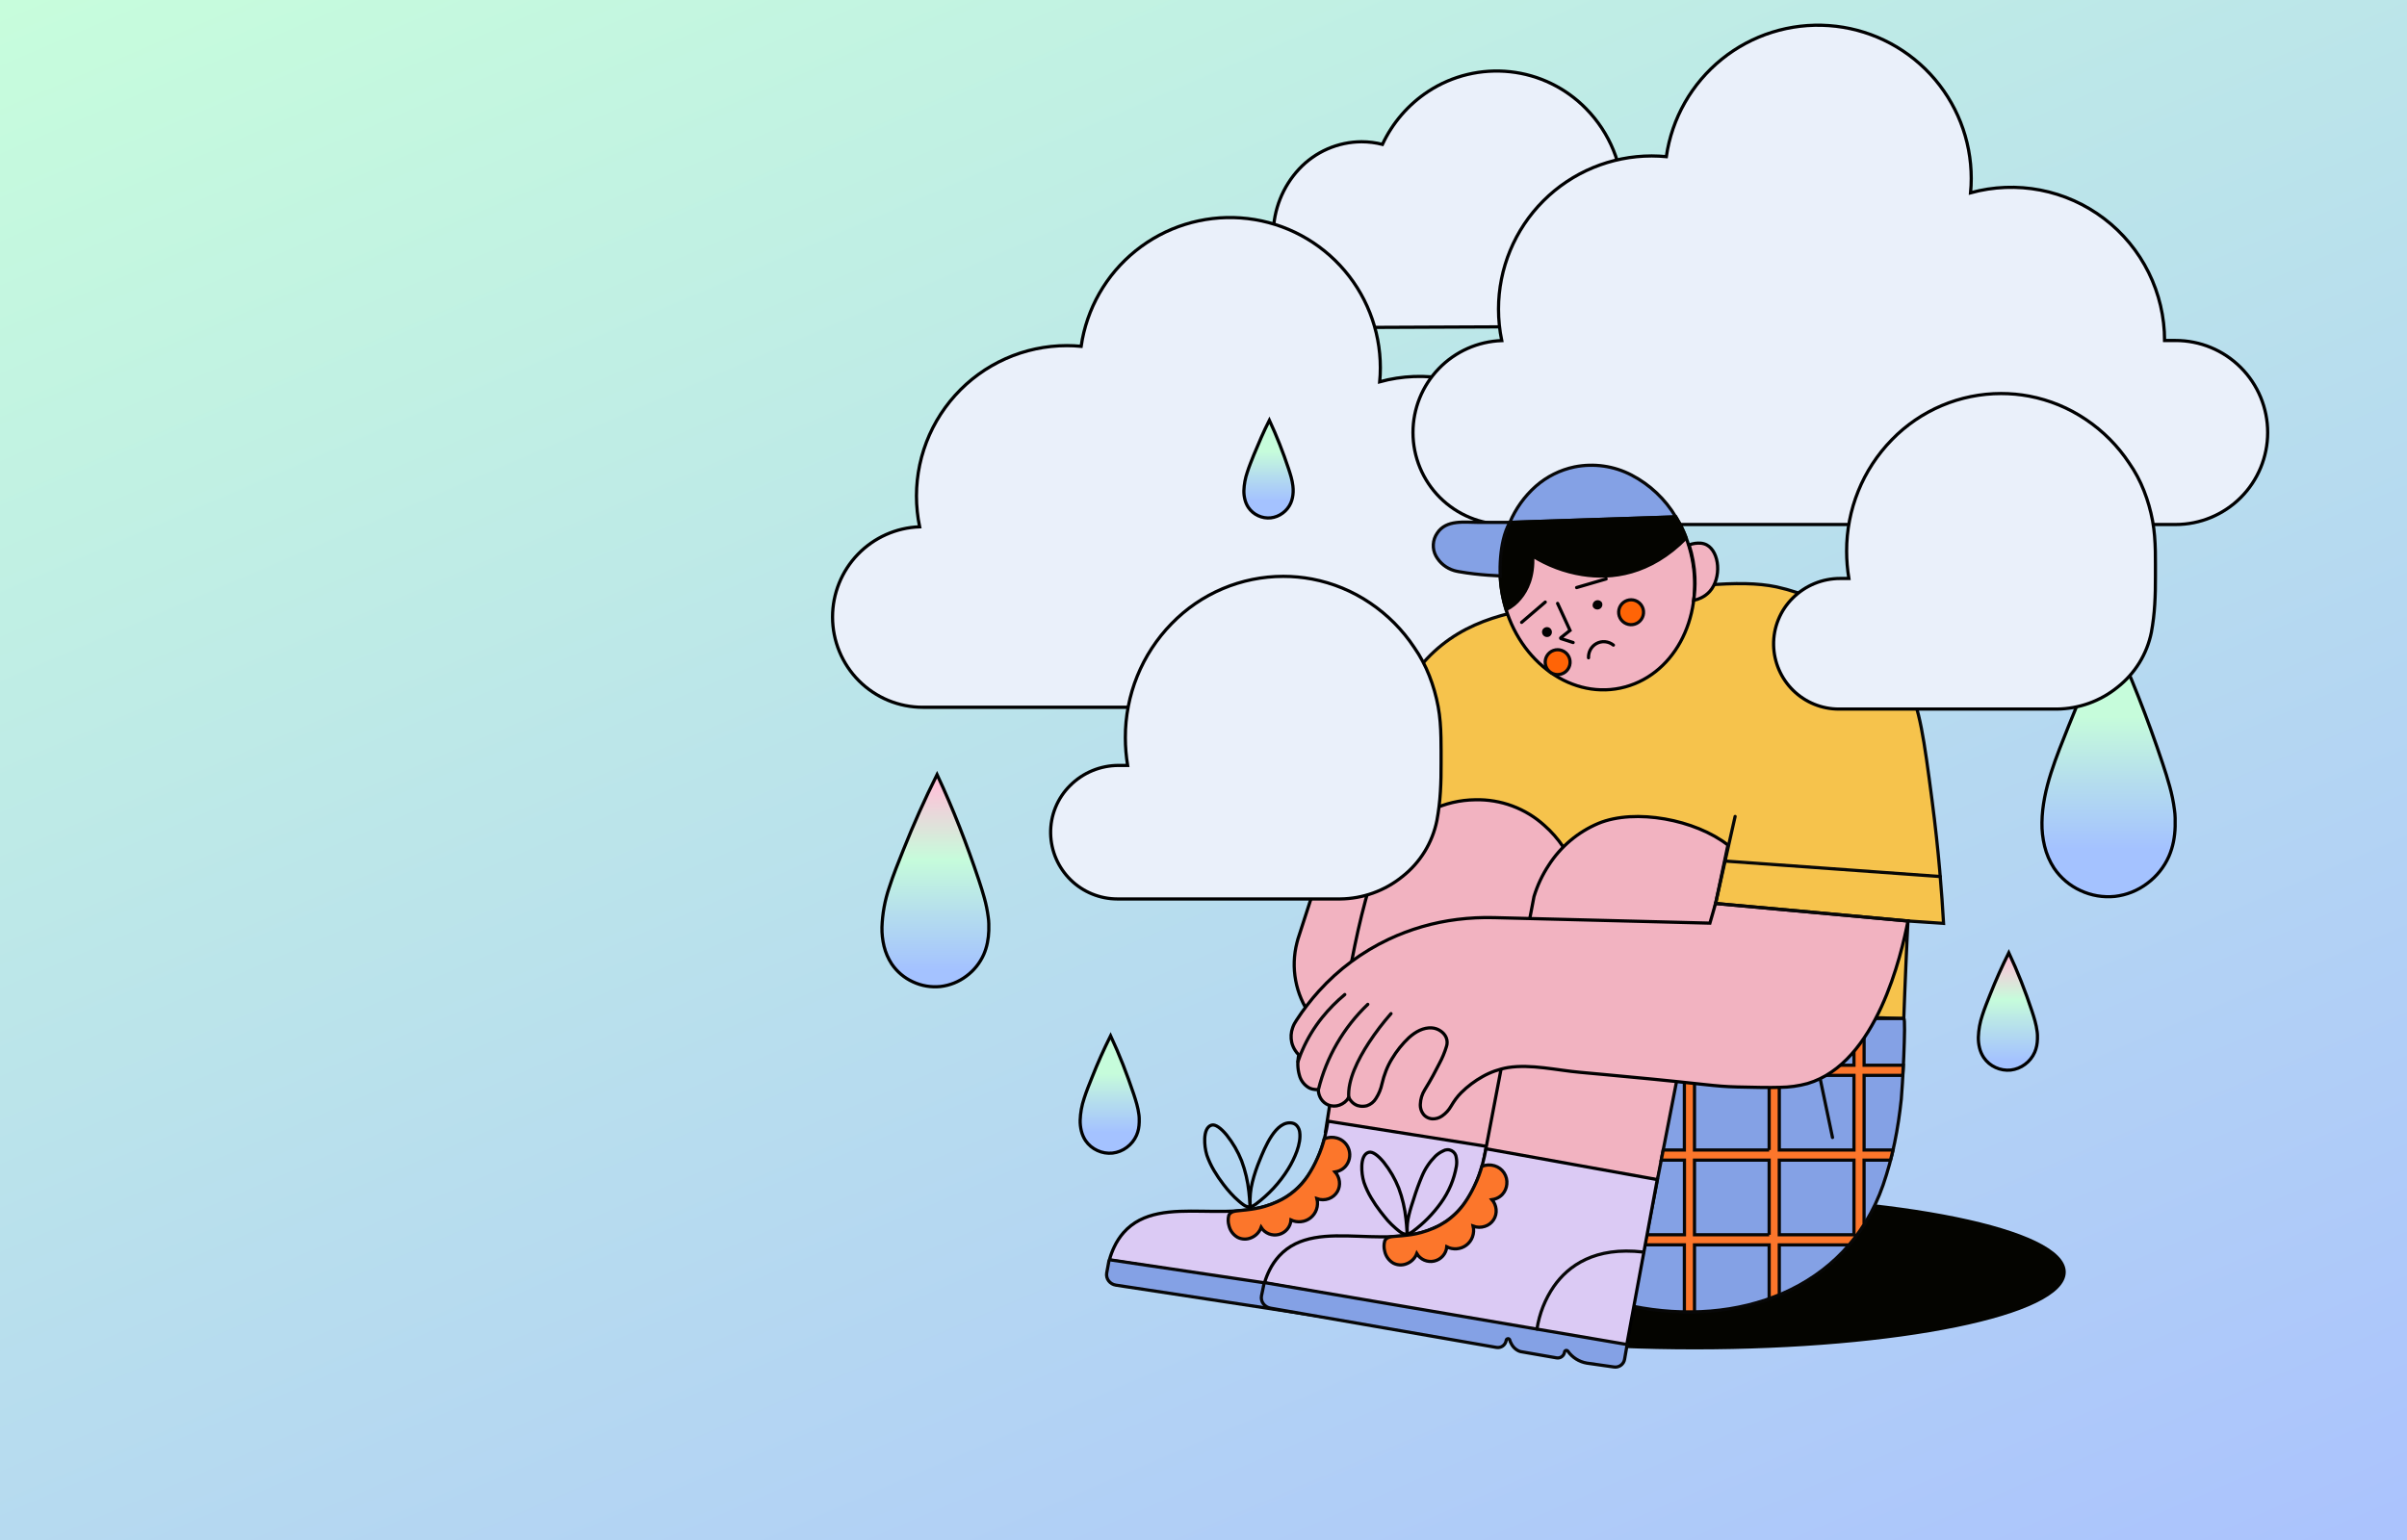 <svg viewBox="0 0 375 240" fill="none" xmlns="http://www.w3.org/2000/svg">
<rect x="0" y="0" width="375" height="240" fill="#333333" stroke="none"/>
<g clip-path="url(#clip0_484_6956)">
<rect width="375" height="240" fill="url(#paint0_linear_484_6956)"/>
<path d="M338.878 128.814C338.878 128.37 338.878 127.925 338.878 127.481C338.878 127.036 338.818 126.594 338.765 126.166C338.605 124.936 338.356 123.72 338.021 122.526C337.7 121.332 337.319 120.159 336.93 118.981C335.767 115.493 334.514 112.038 333.169 108.616C331.824 105.193 330.373 101.816 328.816 98.482C327.62 100.87 326.481 103.285 325.397 105.725C324.314 108.166 323.279 110.628 322.294 113.11C321.355 115.493 320.329 117.955 319.532 120.474C318.735 122.994 318.162 125.564 318.128 128.165C318.104 129.416 318.243 130.665 318.541 131.881C318.834 133.096 319.332 134.252 320.014 135.3C321.042 136.823 322.472 138.032 324.145 138.792C325.811 139.572 327.657 139.885 329.487 139.7C331.312 139.487 333.048 138.792 334.515 137.685C335.995 136.593 337.165 135.133 337.908 133.451C338.221 132.724 338.457 131.967 338.613 131.192C338.77 130.408 338.859 129.613 338.878 128.814Z" fill="url(#paint1_linear_484_6956)" stroke="black" stroke-width="0.5" stroke-miterlimit="10" stroke-linecap="round"/>
<path d="M321.586 198.246C321.586 201.505 315.143 204.453 304.725 206.589C294.308 208.724 279.916 210.042 264.021 210.042C248.125 210.042 233.734 208.727 223.316 206.589C212.899 204.45 206.455 201.505 206.455 198.246C206.455 194.988 212.899 192.039 223.316 189.907C233.734 187.774 248.125 186.451 264.021 186.451C279.916 186.451 294.308 187.766 304.725 189.907C315.143 192.047 321.586 194.99 321.586 198.246Z" fill="#040400" stroke="#040400" stroke-width="0.5" stroke-miterlimit="10"/>
<path d="M252.856 31.055C252.87 25.768 250.797 20.689 247.089 16.921C243.936 13.697 239.761 11.668 235.279 11.181C230.796 10.694 226.283 11.778 222.511 14.249C219.415 16.285 216.946 19.141 215.379 22.499C214.854 22.366 214.322 22.265 213.785 22.197C213.237 22.127 212.686 22.092 212.133 22.091C210.308 22.098 208.503 22.477 206.83 23.206C205.157 23.935 203.65 24.999 202.402 26.331C199.837 29.082 198.398 32.697 198.371 36.458C198.344 40.22 199.73 43.854 202.255 46.642C203.456 47.964 204.909 49.033 206.527 49.786C208.146 50.54 209.899 50.964 211.684 51.032L223.408 50.982L235.135 50.932C239.988 50.436 244.48 48.142 247.728 44.502C251.04 40.807 252.867 36.017 252.856 31.055Z" fill="#EAF0FA" stroke="black" stroke-width="0.5" stroke-miterlimit="10" stroke-linecap="round"/>
<path d="M246.302 82.089H244.603C244.601 78.483 243.766 74.925 242.164 71.693C240.561 68.462 238.235 65.644 235.366 63.458C232.497 61.272 229.162 59.778 225.621 59.092C222.08 58.405 218.428 58.545 214.95 59.5C214.982 59.14 215.008 58.777 215.026 58.414C215.045 58.051 215.053 57.68 215.053 57.312C215.048 51.392 212.802 45.693 208.766 41.361C204.731 37.029 199.204 34.385 193.299 33.962C187.394 33.539 181.547 35.367 176.935 39.08C172.323 42.792 169.287 48.113 168.439 53.972C168.07 53.935 167.7 53.909 167.329 53.891C166.958 53.872 166.582 53.864 166.206 53.864C162.924 53.866 159.679 54.557 156.681 55.893C153.683 57.228 150.999 59.178 148.803 61.617C146.606 64.055 144.947 66.928 143.931 70.049C142.915 73.169 142.566 76.469 142.907 79.733C142.987 80.528 143.11 81.318 143.275 82.1C139.633 82.229 136.183 83.767 133.652 86.389C131.122 89.011 129.707 92.513 129.707 96.157C129.706 98.005 130.07 99.834 130.777 101.541C131.484 103.248 132.52 104.799 133.826 106.106C135.133 107.412 136.684 108.448 138.39 109.155C140.097 109.862 141.927 110.225 143.774 110.225H246.302C250.033 110.224 253.611 108.742 256.249 106.104C258.887 103.466 260.37 99.888 260.37 96.157C260.371 94.31 260.007 92.48 259.3 90.773C258.593 89.066 257.557 87.515 256.251 86.209C254.944 84.903 253.393 83.866 251.686 83.16C249.979 82.453 248.15 82.089 246.302 82.089Z" fill="#EAF0FA" stroke="black" stroke-width="0.5" stroke-miterlimit="10" stroke-linecap="round"/>
<path d="M338.957 53.065H337.232C337.23 49.388 336.38 45.761 334.747 42.467C333.114 39.173 330.742 36.3 327.817 34.073C324.892 31.845 321.492 30.323 317.882 29.625C314.273 28.927 310.55 29.071 307.005 30.047C307.04 29.679 307.066 29.311 307.084 28.94C307.103 28.569 307.111 28.193 307.111 27.817C307.115 21.778 304.83 15.963 300.717 11.541C296.604 7.12 290.968 4.422 284.945 3.99C278.922 3.558 272.959 5.425 268.258 9.214C263.556 13.003 260.465 18.434 259.608 24.411C259.231 24.377 258.855 24.351 258.477 24.332C258.098 24.314 257.717 24.303 257.333 24.303C251.001 24.303 244.929 26.818 240.452 31.295C235.975 35.772 233.46 41.844 233.46 48.176C233.46 49.823 233.629 51.466 233.965 53.078C230.253 53.209 226.737 54.776 224.157 57.448C221.578 60.12 220.136 63.689 220.136 67.404C220.137 71.206 221.648 74.852 224.336 77.54C227.025 80.228 230.671 81.739 234.473 81.74H338.957C342.759 81.74 346.406 80.229 349.094 77.541C351.783 74.852 353.293 71.206 353.293 67.404C353.294 65.521 352.923 63.656 352.203 61.917C351.483 60.177 350.427 58.596 349.095 57.265C347.764 55.933 346.184 54.877 344.444 54.156C342.705 53.436 340.84 53.065 338.957 53.065Z" fill="#EAF0FA" stroke="black" stroke-width="0.5" stroke-miterlimit="10" stroke-linecap="round"/>
<path d="M302.798 143.905C302.669 141.643 302.482 138.848 302.198 135.618C301.914 132.388 301.527 128.719 301.004 124.706C300.378 119.914 299.897 116.29 299.331 113.434C298.766 110.578 298.116 108.437 297.154 106.627C295.113 102.777 292.038 99.408 288.475 96.791C284.991 94.211 281.002 92.395 276.768 91.463C273.852 90.853 270.393 90.819 265.696 91.2C260.999 91.581 255.063 92.42 247.189 93.528L245.787 93.727L244.39 93.93C240.204 94.553 236.195 95.137 232.477 96.365C228.758 97.593 225.32 99.477 222.301 102.669C220.767 104.285 219.395 106.047 218.204 107.929C216.873 109.999 215.476 112.542 213.701 116.024C212.165 119.044 210.613 122.573 209.448 125.348C208.283 128.122 207.497 130.145 207.497 130.148L213.041 131.255L229.255 134.498L225.694 145.509L222.135 156.524L259.368 157.631L296.601 158.733C296.652 157.32 296.706 155.901 296.762 154.478C296.818 153.054 296.877 151.628 296.94 150.199C296.988 149.082 297.037 147.968 297.088 146.856C297.139 145.744 297.192 144.636 297.248 143.532L300.023 143.716L302.798 143.905Z" fill="#F6C34C" stroke="#070707" stroke-width="0.5" stroke-miterlimit="10" stroke-linecap="round"/>
<path d="M207.491 130.142L218.372 132.317L229.249 134.492L228.613 136.596L227.974 138.7L247.173 141.27L266.372 143.842V169.295L240.251 166.665L214.13 164.035C212.148 163.838 210.233 163.217 208.513 162.214C206.793 161.212 205.309 159.85 204.162 158.223C203.009 156.605 202.224 154.754 201.86 152.801C201.497 150.848 201.564 148.838 202.058 146.914C202.079 146.823 202.103 146.735 202.129 146.651C202.153 146.559 202.176 146.464 202.202 146.372L204.832 138.256L207.491 130.142Z" fill="#F2B3C1" stroke="black" stroke-width="0.5" stroke-miterlimit="10" stroke-linecap="round"/>
<path d="M206.521 176.336L218.816 178.703L231.109 181.07L237.337 156.545L243.562 132.017C242.728 130.765 241.732 129.627 240.601 128.635C237.66 125.971 233.808 124.541 229.841 124.64C227.473 124.666 225.139 125.21 223.003 126.234C220.502 127.459 218.328 129.262 216.662 131.494C215.211 133.424 214.114 135.597 213.422 137.911C211.555 144.176 210.356 150.591 209.359 157.034C208.362 163.478 207.573 169.95 206.521 176.336Z" fill="#F2B3C1" stroke="black" stroke-width="0.5" stroke-miterlimit="10" stroke-linecap="round"/>
<path d="M261.083 80.548L248.154 80.974L235.225 81.411C234.468 83.167 233.987 85.031 233.799 86.934C233.601 88.973 233.713 91.03 234.131 93.036C235.112 97.799 237.65 101.767 240.969 104.345C244.288 106.922 248.359 108.084 252.428 107.238C256.496 106.391 259.792 103.708 261.804 100.037C263.816 96.365 264.583 91.715 263.602 86.955C263.364 85.8 263.028 84.668 262.598 83.57C262.18 82.522 261.673 81.511 261.083 80.548Z" fill="#F2B3C1" stroke="black" stroke-width="0.5" stroke-miterlimit="10" stroke-linecap="round"/>
<path d="M206.889 174.734L220.278 176.856L233.67 178.984L231.548 192.021L229.426 205.055C220.015 203.582 210.594 202.137 201.161 200.718C191.728 199.3 182.307 197.852 172.899 196.376C172.89 196.374 172.881 196.37 172.874 196.364C172.867 196.358 172.861 196.351 172.857 196.342C172.852 196.328 172.852 196.312 172.857 196.297C173.041 195.623 173.286 194.966 173.588 194.335C173.965 193.529 174.452 192.78 175.035 192.108C177.993 188.749 182.53 188.689 187.311 188.76C192.093 188.831 197.124 188.986 201.072 186.061C202.439 185.031 203.578 183.729 204.417 182.237C205.469 180.428 206.371 178.008 206.889 174.734Z" fill="#DBCAF4" stroke="black" stroke-width="0.5" stroke-miterlimit="10" stroke-linecap="round"/>
<path d="M191.619 189.128C191.58 189.171 191.545 189.218 191.514 189.267C191.481 189.32 191.454 189.377 191.433 189.436C191.301 189.963 191.315 190.517 191.475 191.037C191.564 191.414 191.73 191.769 191.963 192.079C192.195 192.389 192.489 192.648 192.827 192.839C193.147 193 193.498 193.09 193.856 193.103C194.215 193.115 194.571 193.049 194.902 192.91C195.265 192.766 195.594 192.547 195.866 192.266C196.138 191.985 196.347 191.65 196.48 191.282C196.762 191.732 197.179 192.082 197.672 192.281C198.164 192.48 198.707 192.519 199.223 192.391C199.739 192.263 200.201 191.976 200.544 191.57C200.887 191.164 201.093 190.66 201.132 190.13C201.614 190.356 202.149 190.447 202.679 190.393C203.223 190.342 203.742 190.134 204.171 189.796C204.601 189.457 204.924 189.001 205.101 188.484C205.287 187.946 205.313 187.366 205.174 186.814C205.77 187.025 206.42 187.025 207.015 186.814C207.594 186.606 208.079 186.197 208.38 185.662C208.639 185.191 208.741 184.65 208.672 184.118C208.605 183.57 208.373 183.055 208.007 182.642C208.244 182.603 208.476 182.534 208.696 182.437C209.043 182.289 209.354 182.066 209.606 181.785C209.911 181.438 210.123 181.02 210.222 180.569C210.321 180.118 210.304 179.649 210.173 179.207C210.042 178.764 209.8 178.362 209.471 178.039C209.142 177.715 208.736 177.48 208.291 177.356C207.639 177.169 206.942 177.213 206.318 177.48C206.218 177.869 206.09 178.327 205.913 178.839C205.718 179.409 205.492 179.969 205.237 180.515C204.816 181.47 204.315 182.388 203.741 183.26C202.579 185.015 200.944 186.404 199.025 187.268C198.4 187.554 197.756 187.797 197.098 187.994C196.613 188.14 196.12 188.257 195.622 188.344C195.125 188.436 194.625 188.505 194.123 188.562C193.889 188.589 193.652 188.61 193.416 188.633C193.179 188.657 192.945 188.681 192.708 188.712C192.51 188.732 192.313 188.77 192.122 188.825C191.931 188.88 191.757 188.985 191.619 189.128Z" fill="#FC762B" stroke="#070707" stroke-width="0.5" stroke-miterlimit="10" stroke-linecap="round"/>
<path d="M172.975 196.342C172.927 196.335 172.879 196.346 172.839 196.373C172.819 196.388 172.803 196.406 172.791 196.427C172.779 196.448 172.771 196.471 172.768 196.494L172.594 197.444L172.42 198.393C172.384 198.608 172.393 198.828 172.446 199.04C172.499 199.251 172.595 199.449 172.728 199.622C172.999 199.975 173.396 200.21 173.835 200.279L191.504 202.972L209.172 205.665C209.347 205.693 209.526 205.685 209.697 205.642C209.869 205.599 210.031 205.522 210.172 205.415C210.313 205.308 210.431 205.174 210.519 205.021C210.607 204.867 210.664 204.697 210.684 204.521C210.691 204.465 210.714 204.412 210.751 204.369C210.788 204.326 210.837 204.296 210.892 204.282C210.947 204.267 211.006 204.27 211.059 204.288C211.113 204.307 211.16 204.341 211.195 204.387C211.29 204.682 211.424 204.963 211.592 205.223C211.832 205.601 212.171 205.905 212.573 206.102C212.637 206.132 212.703 206.16 212.77 206.183C212.834 206.206 212.899 206.226 212.965 206.241L215.771 206.67L218.577 207.099C218.719 207.12 218.865 207.113 219.004 207.077C219.144 207.042 219.275 206.978 219.39 206.891C219.504 206.804 219.599 206.695 219.671 206.571C219.743 206.447 219.789 206.31 219.808 206.168C219.815 206.111 219.838 206.058 219.876 206.016C219.913 205.973 219.963 205.942 220.018 205.928C220.072 205.913 220.13 205.916 220.184 205.934C220.238 205.953 220.284 205.988 220.318 206.033C221.036 206.994 222.102 207.634 223.287 207.817L225.404 208.08L227.508 208.343C227.698 208.372 227.891 208.363 228.077 208.317C228.264 208.272 228.439 208.19 228.593 208.076C228.748 207.962 228.878 207.82 228.977 207.655C229.076 207.491 229.142 207.309 229.171 207.12L229.347 205.962L229.523 204.803L201.261 200.55L172.975 196.342Z" fill="#84A1E5" stroke="#070707" stroke-width="0.5" stroke-miterlimit="10" stroke-linecap="round"/>
<path d="M215.437 202.67C215.75 200.273 216.604 197.978 217.935 195.961C220.123 192.694 224.197 189.607 231.724 190.322" stroke="#070707" stroke-width="0.5" stroke-miterlimit="10" stroke-linecap="round"/>
<path d="M249.571 93.896C249.657 94.084 249.666 94.298 249.595 94.493C249.539 94.635 249.443 94.757 249.318 94.846C249.193 94.934 249.046 94.984 248.893 94.99C248.741 94.996 248.59 94.958 248.458 94.88C248.327 94.802 248.221 94.688 248.154 94.551C248.1 94.369 248.113 94.174 248.192 94.001C248.27 93.828 248.407 93.69 248.579 93.61C248.752 93.531 248.946 93.516 249.129 93.568C249.311 93.621 249.468 93.737 249.571 93.896Z" fill="#020202"/>
<path d="M241.71 98.183C241.796 98.371 241.805 98.585 241.734 98.78C241.699 98.876 241.645 98.965 241.576 99.04C241.506 99.115 241.422 99.176 241.329 99.219C241.189 99.277 241.036 99.294 240.886 99.267C240.737 99.241 240.599 99.172 240.488 99.068C240.377 98.965 240.298 98.832 240.261 98.686C240.223 98.539 240.229 98.384 240.277 98.24C240.35 98.048 240.496 97.891 240.684 97.805C240.871 97.718 241.085 97.708 241.279 97.778C241.47 97.852 241.625 97.997 241.71 98.183Z" fill="#020202"/>
<path d="M245.085 100.134L244.13 99.821L243.186 99.519C243.174 99.514 243.163 99.507 243.155 99.498C243.146 99.488 243.14 99.477 243.138 99.464C243.135 99.452 243.136 99.439 243.139 99.427C243.143 99.415 243.15 99.404 243.16 99.395L243.88 98.819L244.603 98.246L243.636 96.142L242.668 94.038" stroke="black" stroke-width="0.5" stroke-miterlimit="10" stroke-linecap="round"/>
<path d="M247.486 102.509C247.467 102.066 247.569 101.626 247.78 101.236C247.999 100.834 248.33 100.504 248.732 100.286C249.134 100.068 249.591 99.971 250.047 100.008C250.528 100.05 250.985 100.233 251.362 100.534" stroke="black" stroke-width="0.5" stroke-miterlimit="10" stroke-linecap="round"/>
<path d="M245.632 91.568L247.93 90.895L250.232 90.224" stroke="black" stroke-width="0.5" stroke-miterlimit="10" stroke-linecap="round"/>
<path d="M240.745 93.832L238.904 95.41L237.063 96.989" stroke="black" stroke-width="0.5" stroke-miterlimit="10" stroke-linecap="round"/>
<path d="M263.868 93.57C263.942 93.065 264.005 92.518 264.042 91.905C264.079 91.292 264.087 90.656 264.058 89.969C263.986 88.252 263.682 86.553 263.156 84.917C263.742 84.694 264.371 84.604 264.997 84.654C265.31 84.683 265.614 84.772 265.893 84.917C266.906 85.456 267.492 86.758 267.592 88.165C267.692 89.572 267.303 91.126 266.367 92.176C265.995 92.584 265.549 92.918 265.052 93.159C264.674 93.341 264.277 93.479 263.868 93.57Z" fill="#F2B3C1" stroke="black" stroke-width="0.5" stroke-miterlimit="10" stroke-linecap="round"/>
<path d="M255.878 94.6C256.067 95.008 256.108 95.467 255.995 95.901C255.883 96.336 255.623 96.717 255.26 96.981C254.898 97.246 254.455 97.376 254.007 97.35C253.559 97.324 253.134 97.143 252.805 96.839C252.475 96.535 252.261 96.126 252.199 95.682C252.138 95.237 252.232 94.785 252.466 94.403C252.7 94.02 253.06 93.731 253.483 93.584C253.907 93.436 254.369 93.441 254.789 93.596C255.028 93.683 255.247 93.817 255.434 93.99C255.621 94.162 255.772 94.37 255.878 94.6Z" fill="#FF6406" stroke="#070707" stroke-width="0.5" stroke-miterlimit="10" stroke-linecap="round"/>
<path d="M244.432 102.38C244.621 102.787 244.662 103.247 244.55 103.681C244.437 104.115 244.177 104.497 243.815 104.761C243.452 105.025 243.009 105.155 242.561 105.129C242.114 105.103 241.689 104.923 241.359 104.619C241.029 104.315 240.815 103.905 240.754 103.461C240.692 103.017 240.786 102.565 241.02 102.182C241.254 101.8 241.614 101.51 242.037 101.363C242.461 101.216 242.923 101.22 243.344 101.375C243.582 101.463 243.801 101.597 243.988 101.769C244.175 101.942 244.326 102.149 244.432 102.38Z" fill="#FF6406" stroke="#070707" stroke-width="0.5" stroke-miterlimit="10" stroke-linecap="round"/>
<path d="M245.306 72.764C243.061 73.231 240.977 74.273 239.257 75.788C237.513 77.341 236.136 79.261 235.225 81.411L248.154 80.982L261.083 80.556C259.431 77.782 257.039 75.522 254.174 74.031C251.448 72.611 248.32 72.164 245.306 72.764Z" fill="#84A1E5" stroke="#070707" stroke-width="0.5" stroke-miterlimit="10" stroke-linecap="round"/>
<path d="M234.638 95.013C235.49 94.59 236.241 93.988 236.84 93.249C237.918 91.96 238.944 89.869 238.786 86.645C241.137 88.117 243.76 89.1 246.5 89.538C251.063 90.271 257.038 89.575 262.693 83.849C262.611 83.615 262.522 83.368 262.416 83.113C262.311 82.858 262.195 82.587 262.067 82.324C261.901 81.979 261.73 81.661 261.556 81.364C261.383 81.067 261.212 80.796 261.03 80.548L248.12 80.977L235.225 81.411C234.656 82.621 234.257 83.903 234.039 85.222C233.458 88.487 233.663 91.844 234.638 95.013Z" fill="#040400" stroke="#040400" stroke-width="0.5" stroke-miterlimit="10"/>
<path d="M235.225 81.411H230.386C229.276 81.411 228.005 81.293 226.838 81.445C225.67 81.598 224.605 82.016 223.905 83.094C223.548 83.61 223.34 84.214 223.306 84.84C223.271 85.466 223.41 86.09 223.708 86.642C224.319 87.746 225.339 88.565 226.548 88.922C226.654 88.954 226.746 88.98 226.859 89.004C226.972 89.027 227.103 89.054 227.282 89.088C228.889 89.375 230.504 89.54 231.714 89.632C232.924 89.724 233.734 89.745 233.734 89.745C233.686 88.755 233.707 87.763 233.794 86.776C233.939 85.093 234.31 83.002 235.225 81.411Z" fill="#84A1E5" stroke="#070707" stroke-width="0.5" stroke-miterlimit="10" stroke-linecap="round"/>
<path d="M231.106 181.064L244.411 183.757L257.714 186.451L263.458 159.072L269.202 131.694C266.672 129.719 263.069 128.275 259.376 127.631C255.684 126.986 251.904 127.126 249.017 128.322C245.841 129.662 243.146 131.932 241.287 134.834C240.288 136.346 239.514 137.994 238.988 139.729L235.043 160.395L231.106 181.064Z" fill="#F2B3C1" stroke="black" stroke-width="0.5" stroke-miterlimit="10" stroke-linecap="round"/>
<path d="M296.601 158.733C296.796 158.733 296.722 161.61 296.601 164.616C296.48 167.622 296.27 170.76 296.214 171.281C295.975 173.556 295.641 175.828 295.178 178.071C294.722 180.316 294.118 182.528 293.371 184.694C290.499 192.939 284.79 198.477 277.778 201.547C270.767 204.616 262.45 205.21 254.371 203.567C255.83 196.094 257.289 188.622 258.747 181.151C260.206 173.68 261.659 166.207 263.105 158.733H296.601Z" fill="#84A1E5" stroke="#070707" stroke-width="0.5" stroke-miterlimit="10" stroke-linecap="round"/>
<path d="M290.418 179.223V167.591H296.441C296.454 167.328 296.467 167.078 296.48 166.815C296.493 166.552 296.509 166.289 296.522 166.013H290.418V158.733H288.84V166.007H277.205V158.733H275.627V166.007H263.994V158.733H263.105C262.993 159.322 262.878 159.911 262.761 160.5C262.643 161.089 262.529 161.679 262.416 162.268V166.007H261.688C261.635 166.27 261.585 166.533 261.533 166.796C261.48 167.059 261.43 167.322 261.377 167.585H262.416V179.218H259.121L258.968 180.007L258.813 180.796H262.429V192.426H256.53L256.375 193.215L256.223 194.004H262.416V204.453C262.679 204.453 262.942 204.453 263.205 204.453C263.468 204.453 263.731 204.453 263.994 204.453V194.009H275.627V202.391C275.89 202.296 276.153 202.199 276.416 202.096C276.679 201.994 276.942 201.891 277.205 201.783V194.009H288.069C288.49 193.517 288.898 193.004 289.29 192.476C289.682 191.947 290.055 191.398 290.413 190.832V180.801H294.531C294.6 180.538 294.665 180.275 294.728 180.012C294.794 179.749 294.855 179.486 294.915 179.223H290.418ZM275.632 192.431H263.994V180.801H275.627V192.431H275.632ZM275.632 179.223H263.994V167.591H275.627V179.223H275.632ZM288.84 192.431H277.205V180.801H288.84V192.431ZM288.84 179.223H277.205V167.591H288.84V179.223Z" fill="#FC762B" stroke="#070707" stroke-width="0.5" stroke-miterlimit="10" stroke-linecap="round"/>
<path d="M267.274 140.807L282.265 142.164L297.256 143.529C296.748 146.117 295.533 151.656 293.098 156.942C290.662 162.228 286.999 167.275 281.615 168.861C280.213 169.244 278.766 169.444 277.313 169.455C275.587 169.513 273.468 169.455 270.643 169.395C268.815 169.35 267.632 169.242 265.359 168.998C263.087 168.753 259.718 168.377 253.524 167.801L249.858 167.454C248.638 167.338 247.415 167.223 246.194 167.117C244.393 166.962 242.481 166.633 240.572 166.415C238.662 166.197 236.747 166.086 234.943 166.373C233.558 166.608 232.223 167.08 230.998 167.77C229.774 168.451 228.648 169.297 227.653 170.284C227.343 170.594 227.057 170.926 226.796 171.278C226.537 171.632 226.296 171.999 226.075 172.377C225.729 172.986 225.252 173.51 224.678 173.911C224.214 174.244 223.647 174.403 223.077 174.36C222.912 174.342 222.751 174.304 222.595 174.247C222.325 174.149 222.079 173.992 221.877 173.787C221.671 173.556 221.512 173.286 221.41 172.993C221.307 172.7 221.265 172.39 221.283 172.08C221.312 171.293 221.545 170.527 221.959 169.858C222.461 169.045 222.901 168.28 223.274 167.599C223.647 166.918 223.971 166.284 224.231 165.773C224.694 164.919 225.07 164.02 225.354 163.091C225.504 162.641 225.49 162.153 225.315 161.713C225.222 161.488 225.092 161.281 224.931 161.1C224.782 160.936 224.613 160.79 224.429 160.666C224.02 160.384 223.543 160.22 223.048 160.19C221.756 160.116 220.552 160.769 219.5 161.715C218.477 162.682 217.593 163.785 216.87 164.992C216.5 165.591 216.186 166.222 215.931 166.878C215.674 167.534 215.466 168.208 215.308 168.895C215.138 169.709 214.82 170.486 214.371 171.186C214.051 171.72 213.552 172.121 212.962 172.32C212.626 172.408 212.276 172.431 211.931 172.388C211.783 172.371 211.636 172.339 211.494 172.293C211.122 172.16 210.79 171.932 210.532 171.633C210.372 171.455 210.236 171.256 210.129 171.041C209.801 171.593 209.29 172.013 208.685 172.227C208.114 172.436 207.485 172.424 206.921 172.196C206.465 172.004 206.079 171.677 205.813 171.26C205.537 170.826 205.388 170.322 205.385 169.808C205.084 169.827 204.781 169.801 204.488 169.732C204.285 169.684 204.09 169.61 203.907 169.511C203.177 169.079 202.649 168.375 202.437 167.554C202.146 166.526 202.116 165.441 202.347 164.398C202.133 164.182 201.941 163.944 201.776 163.688C201.534 163.315 201.356 162.903 201.25 162.47C201.072 161.695 201.123 160.884 201.398 160.137C201.544 159.727 201.746 159.339 201.997 158.983C203.035 157.382 204.2 155.867 205.479 154.451C208.534 151.069 212.23 148.325 216.352 146.38C219.727 144.792 223.333 143.749 227.035 143.29C228.945 143.051 230.87 142.957 232.795 143.008L249.595 143.437L266.395 143.866L266.837 142.338L267.274 140.807Z" fill="#F2B3C1" stroke="black" stroke-width="0.5" stroke-miterlimit="10" stroke-linecap="round"/>
<path d="M283.614 168.303L284.556 172.788L285.495 177.269" stroke="#070707" stroke-width="0.5" stroke-miterlimit="10" stroke-linecap="round"/>
<path d="M209.511 154.993C208.224 156.064 207.046 157.259 205.995 158.562C204.74 160.12 203.699 161.838 202.899 163.672C202.768 163.972 202.636 164.272 202.534 164.566C202.431 164.861 202.316 165.155 202.218 165.447" stroke="#070707" stroke-width="0.5" stroke-miterlimit="10" stroke-linecap="round"/>
<path d="M213.096 156.524C209.316 160.132 206.646 164.744 205.401 169.819" stroke="#070707" stroke-width="0.5" stroke-miterlimit="10" stroke-linecap="round"/>
<path d="M216.712 157.965C215.457 159.392 214.303 160.907 213.262 162.497C211.563 165.098 209.919 168.369 210.132 171.052" stroke="#070707" stroke-width="0.5" stroke-miterlimit="10" stroke-linecap="round"/>
<path d="M335.793 85.914C335.775 85.125 335.738 84.32 335.672 83.528C335.61 82.74 335.507 81.955 335.365 81.177C335.068 79.573 334.618 78.001 334.021 76.483C333.428 74.96 332.656 73.514 331.722 72.174C329.946 69.489 327.656 67.182 324.984 65.386C322.318 63.582 319.312 62.341 316.15 61.739C315.428 61.602 314.7 61.499 313.967 61.431C313.233 61.363 312.499 61.331 311.763 61.331C308.59 61.331 305.448 61.968 302.525 63.204C299.602 64.439 296.956 66.248 294.744 68.524C290.207 73.171 287.675 79.414 287.696 85.908C287.696 86.629 287.727 87.344 287.785 88.049C287.843 88.754 287.935 89.451 288.048 90.153H286.673C283.912 90.154 281.265 91.248 279.309 93.196C278.339 94.153 277.574 95.297 277.06 96.559C276.546 97.821 276.295 99.174 276.321 100.536C276.375 103.199 277.47 105.734 279.372 107.597C281.274 109.461 283.831 110.505 286.494 110.504H320.429C323.879 110.471 327.216 109.272 329.897 107.101C332.617 104.969 334.488 101.938 335.173 98.551C335.437 97.111 335.613 95.657 335.699 94.195C335.791 92.736 335.814 91.268 335.807 89.809C335.807 89.167 335.807 88.52 335.807 87.87C335.807 87.221 335.807 86.566 335.793 85.914Z" fill="#EAF0FA" stroke="black" stroke-width="0.5" stroke-miterlimit="10" stroke-linecap="round"/>
<path d="M224.494 114.959C224.476 114.144 224.442 113.329 224.373 112.519C224.305 111.709 224.205 110.906 224.058 110.117C223.755 108.477 223.295 106.868 222.685 105.315C222.078 103.759 221.289 102.28 220.334 100.91C218.517 98.166 216.176 95.807 213.446 93.969C210.721 92.125 207.649 90.856 204.417 90.24C203.677 90.101 202.933 89.997 202.184 89.927C201.435 89.857 200.685 89.822 199.933 89.822C196.687 89.823 193.475 90.476 190.487 91.741C187.498 93.006 184.793 94.857 182.533 97.186C177.892 101.936 175.303 108.319 175.324 114.959C175.324 115.698 175.355 116.427 175.416 117.15C175.476 117.873 175.569 118.583 175.679 119.288H174.277C171.452 119.287 168.741 120.405 166.74 122.4C165.747 123.377 164.965 124.547 164.439 125.837C163.914 127.127 163.657 128.51 163.684 129.903C163.74 132.625 164.86 135.216 166.805 137.122C168.749 139.027 171.363 140.095 174.085 140.097H208.785C212.315 140.062 215.728 138.835 218.472 136.615C221.253 134.436 223.164 131.336 223.863 127.873C224.136 126.401 224.317 124.914 224.405 123.42C224.5 121.929 224.523 120.43 224.515 118.936C224.515 118.278 224.515 117.621 224.515 116.955C224.515 116.29 224.51 115.625 224.494 114.959Z" fill="#EAF0FA" stroke="black" stroke-width="0.5" stroke-miterlimit="10" stroke-linecap="round"/>
<path d="M154.05 145.036C154.05 144.681 154.05 144.323 154.05 143.968C154.05 143.613 154.003 143.256 153.958 142.903C153.831 141.921 153.635 140.949 153.371 139.994C153.108 139.037 152.809 138.09 152.496 137.149C151.563 134.352 150.557 131.581 149.479 128.835C148.401 126.09 147.238 123.382 145.992 120.711C145.034 122.626 144.118 124.562 143.243 126.518C142.368 128.475 141.535 130.447 140.745 132.433C139.99 134.345 139.167 136.318 138.53 138.337C137.853 140.326 137.474 142.403 137.405 144.502C137.385 145.506 137.495 146.509 137.733 147.485C137.971 148.455 138.371 149.378 138.917 150.215C139.741 151.436 140.887 152.405 142.228 153.015C143.565 153.642 145.046 153.894 146.515 153.744C147.978 153.573 149.37 153.016 150.547 152.129C151.732 151.255 152.67 150.086 153.266 148.739C153.517 148.157 153.707 147.551 153.832 146.93C153.958 146.306 154.031 145.672 154.05 145.036Z" fill="url(#paint2_linear_484_6956)" stroke="black" stroke-width="0.5" stroke-miterlimit="10" stroke-linecap="round"/>
<path d="M201.466 76.698C201.466 76.535 201.466 76.369 201.466 76.206C201.466 76.043 201.442 75.878 201.424 75.717C201.368 75.264 201.28 74.816 201.161 74.376C201.043 73.934 200.898 73.5 200.756 73.061C200.328 71.772 199.865 70.497 199.367 69.234C198.869 67.972 198.335 66.724 197.763 65.492C197.321 66.368 196.899 67.26 196.498 68.166C196.096 69.073 195.71 69.981 195.338 70.891C194.991 71.769 194.612 72.68 194.318 73.608C194.004 74.524 193.827 75.481 193.792 76.448C193.782 76.911 193.833 77.372 193.944 77.821C194.052 78.268 194.236 78.694 194.489 79.078C194.868 79.641 195.396 80.088 196.014 80.37C196.629 80.658 197.311 80.773 197.987 80.704C198.661 80.625 199.302 80.368 199.843 79.959C200.39 79.557 200.822 79.018 201.095 78.397C201.211 78.129 201.299 77.85 201.358 77.563C201.417 77.278 201.454 76.989 201.466 76.698Z" fill="url(#paint3_linear_484_6956)" stroke="black" stroke-width="0.5" stroke-miterlimit="10" stroke-linecap="round"/>
<path d="M317.425 161.926C317.425 161.729 317.425 161.531 317.425 161.334C317.425 161.137 317.396 160.94 317.373 160.745C317.303 160.202 317.195 159.664 317.049 159.135C316.907 158.609 316.736 158.083 316.563 157.557C316.051 156.008 315.495 154.474 314.895 152.958C314.296 151.441 313.651 149.947 312.962 148.476C312.436 149.528 311.93 150.599 311.442 151.69C310.955 152.78 310.495 153.872 310.064 154.964C309.648 156.016 309.193 157.113 308.838 158.231C308.464 159.334 308.255 160.486 308.218 161.65C308.207 162.205 308.268 162.759 308.399 163.299C308.529 163.836 308.75 164.347 309.054 164.808C309.512 165.486 310.149 166.024 310.895 166.36C311.634 166.704 312.451 166.843 313.262 166.762C314.071 166.666 314.841 166.358 315.492 165.868C316.15 165.384 316.668 164.735 316.997 163.988C317.135 163.666 317.24 163.331 317.31 162.988C317.378 162.638 317.417 162.283 317.425 161.926Z" fill="url(#paint4_linear_484_6956)" stroke="black" stroke-width="0.5" stroke-miterlimit="10" stroke-linecap="round"/>
<path d="M231.506 179.026L244.848 181.427L258.193 183.829C257.393 188.161 256.594 192.491 255.797 196.818C254.999 201.145 254.2 205.474 253.401 209.805C244.027 208.134 234.639 206.492 225.236 204.879C215.833 203.266 206.439 201.623 197.053 199.95C197.045 199.95 197.038 199.947 197.032 199.943C197.025 199.939 197.02 199.933 197.016 199.927C197.011 199.912 197.011 199.896 197.016 199.882C197.215 199.212 197.473 198.561 197.787 197.936C198.181 197.138 198.685 196.399 199.283 195.74C202.313 192.444 206.842 192.489 211.623 192.66C216.404 192.831 221.43 193.091 225.436 190.251C226.833 189.246 228.005 187.961 228.876 186.477C229.96 184.691 230.909 182.29 231.506 179.026Z" fill="#DBCAF4" stroke="black" stroke-width="0.5" stroke-miterlimit="10" stroke-linecap="round"/>
<path d="M215.929 193.097C215.888 193.139 215.852 193.184 215.821 193.233C215.788 193.287 215.759 193.343 215.734 193.402C215.589 193.926 215.589 194.479 215.734 195.003C215.815 195.384 215.973 195.744 216.199 196.061C216.426 196.378 216.715 196.645 217.049 196.844C217.366 197.012 217.716 197.109 218.074 197.128C218.432 197.148 218.791 197.09 219.124 196.957C219.489 196.82 219.82 196.607 220.097 196.332C220.374 196.058 220.589 195.728 220.728 195.364C221.001 195.82 221.41 196.178 221.899 196.388C222.387 196.598 222.929 196.648 223.447 196.531C223.966 196.415 224.434 196.137 224.786 195.739C225.137 195.34 225.354 194.841 225.404 194.312C225.88 194.552 226.412 194.657 226.943 194.617C227.489 194.577 228.011 194.381 228.448 194.051C228.884 193.722 229.217 193.274 229.405 192.76C229.601 192.225 229.639 191.645 229.513 191.09C230.105 191.311 230.755 191.32 231.354 191.116C231.905 190.94 232.378 190.578 232.694 190.092C233.009 189.607 233.147 189.028 233.084 188.452C233.027 187.903 232.805 187.384 232.448 186.963C232.686 186.927 232.919 186.862 233.142 186.771C233.491 186.63 233.805 186.413 234.062 186.138C234.458 185.701 234.701 185.147 234.754 184.56C234.823 183.933 234.67 183.302 234.322 182.776C233.973 182.25 233.452 181.863 232.847 181.682C232.198 181.482 231.5 181.512 230.87 181.767C230.764 182.151 230.622 182.608 230.436 183.116C230.23 183.683 229.993 184.238 229.726 184.778C229.285 185.724 228.765 186.631 228.171 187.489C227.367 188.639 226.358 189.63 225.194 190.414C224.62 190.792 224.013 191.12 223.382 191.392C222.751 191.665 222.101 191.893 221.438 192.076C220.951 192.211 220.457 192.318 219.958 192.397C219.461 192.476 218.956 192.534 218.453 192.581L217.746 192.639C217.509 192.657 217.273 192.676 217.036 192.702C216.837 192.718 216.64 192.753 216.447 192.805C216.251 192.854 216.072 192.955 215.929 193.097Z" fill="#FC762B" stroke="#070707" stroke-width="0.5" stroke-miterlimit="10" stroke-linecap="round"/>
<path d="M197.137 199.908C197.114 199.904 197.089 199.904 197.066 199.909C197.042 199.914 197.02 199.923 197 199.937C196.961 199.966 196.934 200.008 196.924 200.056L196.732 201.002L196.537 201.947C196.497 202.161 196.501 202.382 196.55 202.594C196.599 202.807 196.691 203.007 196.822 203.183C197.085 203.542 197.477 203.786 197.916 203.864L215.537 206.925L233.144 209.989C233.317 210.017 233.493 210.011 233.663 209.971C233.834 209.931 233.994 209.857 234.136 209.755C234.278 209.651 234.398 209.519 234.488 209.368C234.579 209.217 234.638 209.049 234.662 208.874C234.67 208.818 234.695 208.765 234.733 208.723C234.772 208.681 234.822 208.652 234.878 208.64C234.932 208.623 234.991 208.625 235.045 208.645C235.098 208.665 235.144 208.702 235.175 208.75C235.265 209.048 235.393 209.333 235.556 209.597C235.79 209.978 236.122 210.288 236.519 210.494C236.582 210.525 236.647 210.553 236.713 210.578C236.777 210.604 236.842 210.625 236.908 210.641L239.704 211.128L242.499 211.614C242.641 211.64 242.787 211.636 242.927 211.604C243.067 211.572 243.2 211.512 243.316 211.428C243.433 211.343 243.531 211.236 243.606 211.113C243.68 210.989 243.729 210.852 243.749 210.71C243.755 210.651 243.78 210.595 243.819 210.551C243.858 210.507 243.91 210.476 243.968 210.462C244.026 210.449 244.086 210.453 244.141 210.475C244.196 210.498 244.243 210.536 244.275 210.586C244.618 211.071 245.054 211.483 245.558 211.799C246.061 212.115 246.621 212.331 247.207 212.432L249.311 212.732L251.415 213.032C251.796 213.098 252.187 213.01 252.503 212.787C252.819 212.565 253.034 212.226 253.101 211.846L253.303 210.689L253.503 209.534L225.323 204.721L197.137 199.908Z" fill="#84A1E5" stroke="#070707" stroke-width="0.5" stroke-miterlimit="10" stroke-linecap="round"/>
<path d="M239.457 207.125C239.817 204.735 240.716 202.459 242.087 200.468C244.343 197.249 248.48 194.248 255.991 195.122" stroke="#070707" stroke-width="0.5" stroke-miterlimit="10" stroke-linecap="round"/>
<path d="M297.256 143.537L282.265 142.164L267.274 140.799C267.782 138.539 268.291 136.279 268.799 134.019L270.322 127.241" stroke="#070707" stroke-width="0.5" stroke-miterlimit="10" stroke-linecap="round"/>
<path d="M177.486 174.879C177.486 174.681 177.486 174.484 177.486 174.287C177.486 174.09 177.459 173.892 177.436 173.698C177.365 173.154 177.256 172.616 177.11 172.088C176.968 171.562 176.799 171.036 176.626 170.51C176.1 168.964 175.555 167.428 174.958 165.913C174.361 164.398 173.717 162.896 173.028 161.418C172.502 162.47 171.992 163.549 171.508 164.629C171.024 165.71 170.566 166.804 170.132 167.906C169.714 168.958 169.259 170.055 168.907 171.17C168.532 172.273 168.322 173.425 168.283 174.589C168.272 175.145 168.334 175.699 168.467 176.238C168.597 176.776 168.818 177.287 169.12 177.751C169.579 178.427 170.216 178.963 170.961 179.3C171.698 179.646 172.517 179.785 173.328 179.702C174.138 179.609 174.908 179.3 175.558 178.808C176.215 178.324 176.735 177.676 177.065 176.93C177.203 176.607 177.308 176.272 177.378 175.928C177.443 175.582 177.479 175.231 177.486 174.879Z" fill="url(#paint5_linear_484_6956)" stroke="black" stroke-width="0.5" stroke-miterlimit="10" stroke-linecap="round"/>
<path d="M190.617 184.602C190.078 183.907 189.584 183.179 189.137 182.421C188.688 181.665 188.316 180.866 188.027 180.036C187.775 179.197 187.661 178.323 187.69 177.448C187.732 176.467 188.006 175.565 188.758 175.344C189.347 175.163 190.231 175.823 191.109 176.893C192.08 178.11 192.866 179.464 193.439 180.912C194.017 182.465 194.397 184.085 194.57 185.732C194.728 187.092 194.728 188.031 194.762 188.028C194.796 188.026 194.762 187.96 194.762 187.894C194.762 187.829 194.762 187.76 194.762 187.76C194.705 186.564 194.825 185.365 195.12 184.204C195.416 183.04 195.798 181.899 196.264 180.791C196.624 179.912 197.248 178.334 198.105 177.043C198.962 175.752 200.062 174.755 201.374 175.034C201.673 175.103 201.937 175.278 202.118 175.525C202.309 175.776 202.434 176.071 202.481 176.383C202.626 177.327 202.413 178.39 202.047 179.413C201.688 180.383 201.232 181.314 200.685 182.193C200.028 183.255 199.27 184.251 198.421 185.167C197.571 186.08 196.642 186.916 195.643 187.663C195.094 188.076 194.683 188.165 194.286 188.047C193.889 187.929 193.497 187.605 193.013 187.192C192.562 186.809 192.138 186.396 191.743 185.956C191.349 185.53 190.975 185.07 190.617 184.602Z" stroke="black" stroke-width="0.5" stroke-miterlimit="10" stroke-linecap="round"/>
<path d="M215.092 188.841C214.553 188.146 214.059 187.418 213.611 186.661C213.163 185.905 212.791 185.106 212.502 184.275C212.248 183.437 212.135 182.563 212.165 181.688C212.207 180.707 212.481 179.805 213.23 179.584C213.822 179.402 214.706 180.062 215.584 181.133C216.555 182.351 217.34 183.706 217.914 185.154C218.492 186.706 218.871 188.325 219.042 189.972C219.2 191.332 219.203 192.271 219.237 192.268C219.271 192.265 219.237 192.2 219.237 192.134C219.237 192.068 219.237 192 219.237 192C219.195 191.115 219.284 190.229 219.5 189.37C219.703 188.497 219.989 187.639 220.257 186.827C220.626 185.625 221.056 184.444 221.546 183.287C222.03 182.125 222.738 181.071 223.629 180.183C223.976 179.851 224.376 179.579 224.813 179.378C225.01 179.256 225.234 179.187 225.466 179.176C225.697 179.165 225.928 179.214 226.135 179.318C226.342 179.421 226.519 179.576 226.65 179.768C226.78 179.959 226.859 180.181 226.88 180.412C226.964 180.853 226.971 181.305 226.898 181.748C226.541 183.812 225.716 185.767 224.486 187.463C223.265 189.165 221.787 190.668 220.105 191.918C219.555 192.331 219.145 192.421 218.745 192.302C218.345 192.184 217.956 191.86 217.472 191.448C217.024 191.064 216.6 190.652 216.205 190.214C215.821 189.767 215.463 189.312 215.092 188.841Z" stroke="black" stroke-width="0.5" stroke-miterlimit="10" stroke-linecap="round"/>
<path d="M268.765 134.19L285.524 135.394L302.282 136.602" fill="#84A1E5"/>
<path d="M268.765 134.19L285.524 135.394L302.282 136.602" stroke="#070707" stroke-width="0.5" stroke-miterlimit="10" stroke-linecap="round"/>
</g>
<defs>
<linearGradient id="paint0_linear_484_6956" x1="0" y1="0" x2="145.034" y2="338.524" gradientUnits="userSpaceOnUse">
<stop stop-color="#C7FDDC"/>
<stop offset="0.991" stop-color="#ABC3FD"/>
</linearGradient>
<linearGradient id="paint1_linear_484_6956" x1="328.503" y1="139.737" x2="328.503" y2="98.482" gradientUnits="userSpaceOnUse">
<stop offset="0.18" stop-color="#A4C2FF"/>
<stop offset="0.44" stop-color="#B5DEED"/>
<stop offset="0.68" stop-color="#C6FCDB"/>
</linearGradient>
<linearGradient id="paint2_linear_484_6956" x1="145.729" y1="153.797" x2="145.729" y2="120.711" gradientUnits="userSpaceOnUse">
<stop offset="0.08" stop-color="#A4C2FF"/>
<stop offset="0.35" stop-color="#B5DEED"/>
<stop offset="0.6" stop-color="#C6FCDB"/>
<stop offset="0.95" stop-color="#FEC2D9"/>
</linearGradient>
<linearGradient id="paint3_linear_484_6956" x1="197.634" y1="80.733" x2="197.634" y2="65.497" gradientUnits="userSpaceOnUse">
<stop offset="0.18" stop-color="#A4C2FF"/>
<stop offset="0.44" stop-color="#B5DEED"/>
<stop offset="0.68" stop-color="#C6FCDB"/>
</linearGradient>
<linearGradient id="paint4_linear_484_6956" x1="312.823" y1="166.77" x2="312.823" y2="148.468" gradientUnits="userSpaceOnUse">
<stop offset="0.08" stop-color="#A4C2FF"/>
<stop offset="0.35" stop-color="#B5DEED"/>
<stop offset="0.6" stop-color="#C6FCDB"/>
<stop offset="0.95" stop-color="#FEC2D9"/>
</linearGradient>
<linearGradient id="paint5_linear_484_6956" x1="172.883" y1="179.726" x2="172.883" y2="161.423" gradientUnits="userSpaceOnUse">
<stop offset="0.18" stop-color="#A4C2FF"/>
<stop offset="0.44" stop-color="#B5DEED"/>
<stop offset="0.68" stop-color="#C6FCDB"/>
</linearGradient>
<clipPath id="clip0_484_6956">
<rect width="375" height="240" fill="white"/>
</clipPath>
</defs>
</svg>
